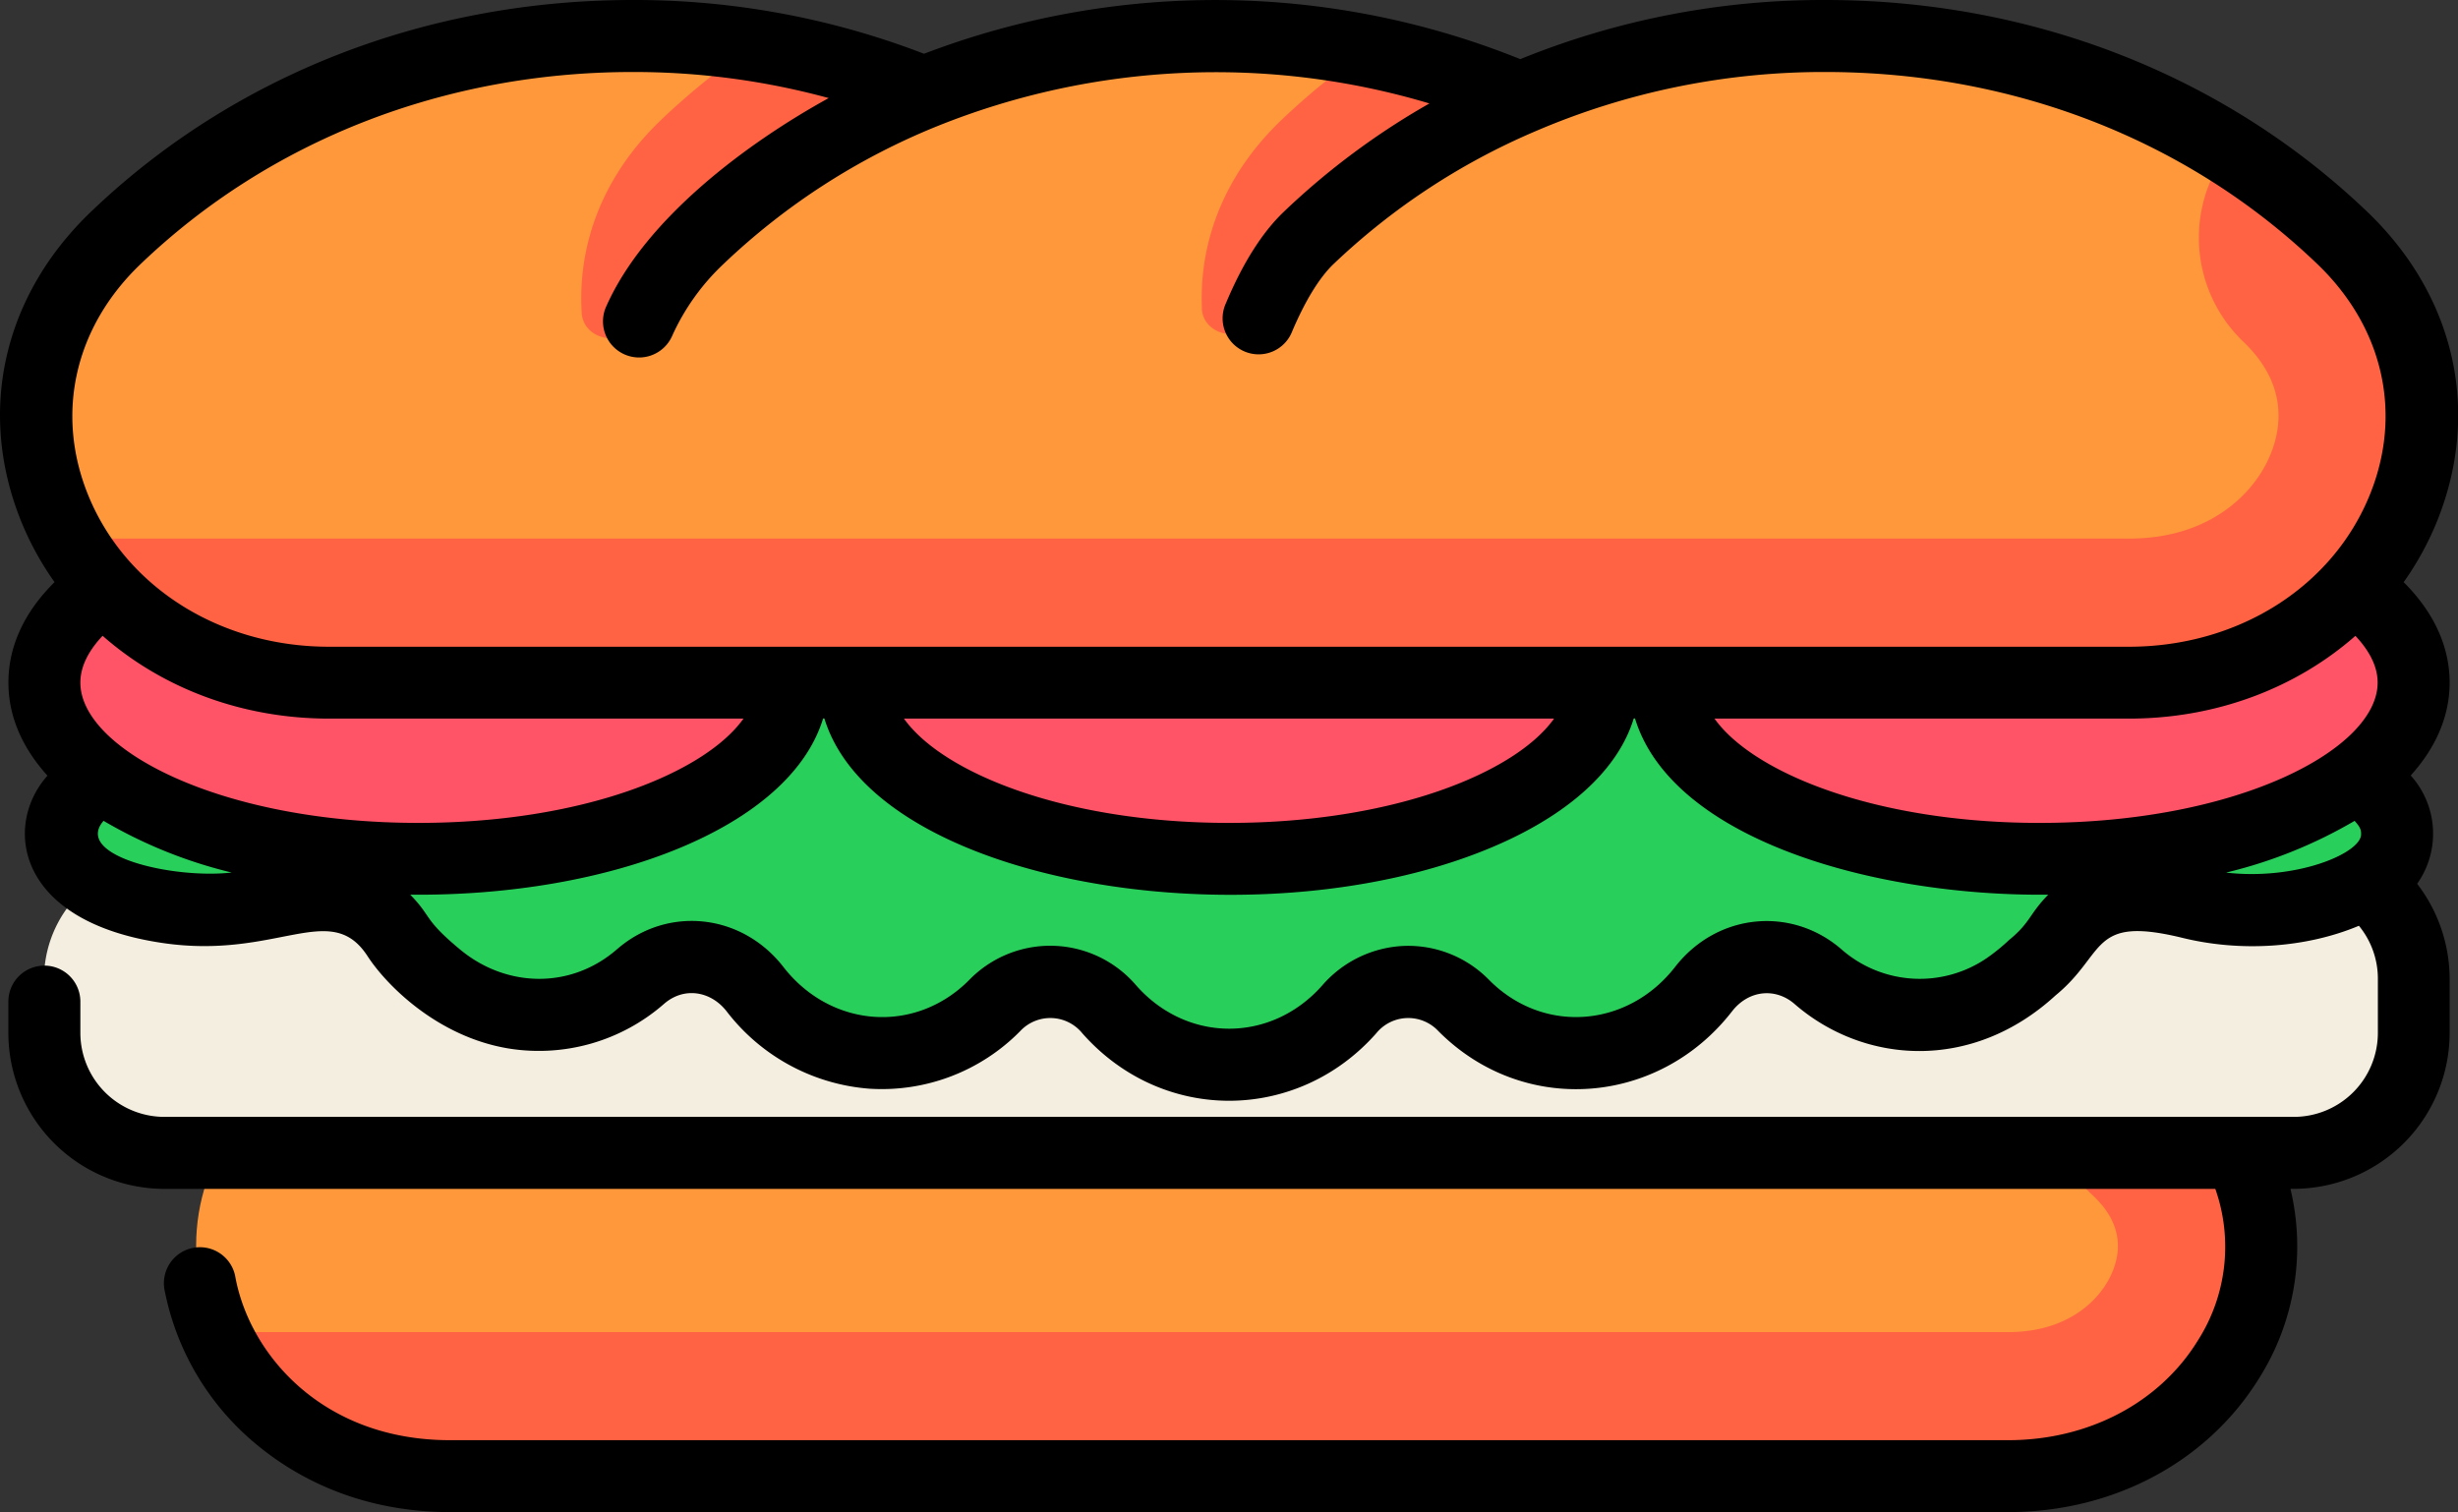 <svg id="Calque_1" data-name="Calque 1" xmlns="http://www.w3.org/2000/svg" viewBox="0 0 512 315"><rect x="0" y="0" width="512" height="315" fill="#333333" stroke="none"/><defs><style>.cls-1{fill:#ff983b;}.cls-2{fill:#ff6344;}.cls-3{fill:#f4eee0;}.cls-4{fill:#28d05b;}.cls-5{fill:#ff5368;}</style></defs><title>sandwich</title><path class="cls-1" d="M456.82,325.48c-23.41-22.36-56.53-36.31-93.25-36.31H148.43c-36.72,0-69.84,13.95-93.25,36.31-31.59,30.18-7.45,80,38.47,80h324.7C464.27,405.5,488.41,355.66,456.82,325.48Z" transform="translate(0 -98)"/><path class="cls-2" d="M456.82,325.48a127.34,127.34,0,0,0-24.2-18.09l-18.21,19.07,21.69,20.72c4.91,4.69,6.25,9.93,4,15.57-2.47,6.17-9.48,12.75-21.73,12.75H44.75c7.5,16.87,25.33,30,48.9,30h324.7C464.27,405.5,488.41,355.66,456.82,325.48Z" transform="translate(0 -98)"/><path class="cls-3" d="M477.83,276.93H34.17a25,25,0,0,0-25,25v11.22a25,25,0,0,0,25,25H477.83a25,25,0,0,0,25-25V301.93A25,25,0,0,0,477.83,276.93Z" transform="translate(0 -98)"/><path class="cls-4" d="M392.63,221.83H119.44c-39.48,0-77.12,15.36-103.57,42.27l-.11.11a10.61,10.61,0,0,0,1.91,16.56l.13.09A42,42,0,0,0,34.86,287a54.8,54.8,0,0,0,20.94-1c6.38-1.55,11.88-2,16.41-.91s7.87,3.82,10.55,7.91a28.4,28.4,0,0,0,5.5,6.15c.27.23.58.47.82.69l.68.63q.68.62,1.39,1.2A33.72,33.72,0,0,0,107.08,309a32,32,0,0,0,26.3-7.57,16,16,0,0,1,12.37-4,16.82,16.82,0,0,1,11.45,6.57,33.77,33.77,0,0,0,24.36,13.26,32.74,32.74,0,0,0,25.59-9.83,16.16,16.16,0,0,1,12.08-4.92,16.37,16.37,0,0,1,11.8,5.7,32.89,32.89,0,0,0,50,0,16.36,16.36,0,0,1,11.8-5.7,16.15,16.15,0,0,1,12.07,4.92,32.75,32.75,0,0,0,25.59,9.83,33.77,33.77,0,0,0,24.36-13.26,16.82,16.82,0,0,1,11.45-6.57,16,16,0,0,1,12.36,4A32,32,0,0,0,405,309a33.42,33.42,0,0,0,13-5.12,32.64,32.64,0,0,0,2.92-2.16c.47-.39.93-.79,1.39-1.21l.68-.63c.23-.22.55-.46.81-.69a28.4,28.4,0,0,0,5.5-6.15c2.69-4.09,6-6.81,10.55-7.91s10-.64,16.41.91a54.82,54.82,0,0,0,20.95,1,42,42,0,0,0,17.06-6.16,10.74,10.74,0,0,0,1.93-16.76C469.76,237.18,432.12,221.83,392.63,221.83Z" transform="translate(0 -98)"/><path class="cls-5" d="M165.06,240.2c0-20.29-34.9-36.73-77.95-36.73S9.17,219.91,9.17,240.2s34.9,36.73,77.95,36.73S165.06,260.48,165.06,240.2Z" transform="translate(0 -98)"/><path class="cls-5" d="M333.95,240.2c0-20.29-34.89-36.73-77.95-36.73s-77.95,16.45-77.95,36.73S213,276.93,256,276.93,333.95,260.48,333.95,240.2Z" transform="translate(0 -98)"/><path class="cls-5" d="M502.83,240.2c0-20.29-34.9-36.73-77.95-36.73s-77.95,16.45-77.95,36.73,34.9,36.73,77.95,36.73S502.83,260.48,502.83,240.2Z" transform="translate(0 -98)"/><path class="cls-1" d="M488,147.54c-27-25.89-65.29-42-107.7-42a160.39,160.39,0,0,0-63.55,12.95,162.46,162.46,0,0,0-124.25-1.19,160.7,160.7,0,0,0-60.7-11.76c-42.41,0-80.66,16.15-107.7,42-36.49,34.94-8.61,92.65,44.43,92.65h375C496.56,240.2,524.44,182.48,488,147.54Z" transform="translate(0 -98)"/><path class="cls-2" d="M488,147.54a146.48,146.48,0,0,0-23.7-18.39,30,30,0,0,0,3,40.05c9,8.61,8.07,17.42,5.71,23.3-3.43,8.55-13,17.69-29.4,17.69H14.38c9.72,17.2,29.12,30,54.1,30h375C496.56,240.2,524.44,182.48,488,147.54Z" transform="translate(0 -98)"/><path class="cls-2" d="M311.68,116.39l-.61-.23q-4.85-1.87-9.87-3.43l-.52-.16q-5.07-1.56-10.31-2.79l-.47-.11h-.05a11.45,11.45,0,0,0-9.34,1.87,144.65,144.65,0,0,0-13.65,11.52c-11.93,11.43-17,25.29-16.51,38.77l.21.43-.21-.42c0,.17,0,.34,0,.51.38,6,9.48,7.3,11.87,1.68,2.61-6.14,6-12.39,10.31-16.48a149.11,149.11,0,0,1,44.15-29.09Q314.21,117.38,311.68,116.39Z" transform="translate(0 -98)"/><path class="cls-2" d="M186.19,114.87l-.2-.07a158.61,158.61,0,0,0-24-6.48,11.75,11.75,0,0,0-9,1.94,145.51,145.51,0,0,0-15.37,12.8c-12.33,11.81-17.31,26.22-16.45,40.12.38,6,9.39,7.37,11.87,1.75a54.58,54.58,0,0,1,12.38-17.38,149.39,149.39,0,0,1,47-30.28C190.38,116.43,188.3,115.62,186.19,114.87Z" transform="translate(0 -98)"/><path d="M500.68,219.28a62.47,62.47,0,0,0,7-12.8c9.15-22.79,3.7-46.85-14.57-64.35C463.36,113.67,423.28,98,380.21,98a167.16,167.16,0,0,0-63.53,12.32,170.05,170.05,0,0,0-124.21-1.12A167.59,167.59,0,0,0,131.79,98c-43.07,0-83.15,15.67-112.86,44.13C.66,159.63-4.79,183.69,4.36,206.48a62.58,62.58,0,0,0,7,12.79C5,225.57,1.75,232.71,1.75,240.2c0,6.94,2.82,13.51,8.14,19.39-9.2,10.27-6.74,30.34,23.94,34.85,23.89,3.54,35-9.09,42.7,2.7,3.91,6.05,14.58,16.84,29.4,19.28a39.61,39.61,0,0,0,32.41-9.31c4.09-3.55,9.65-2.72,13,1.55a41.46,41.46,0,0,0,29.76,16.14,40.45,40.45,0,0,0,31.41-12,8.58,8.58,0,0,1,12.94.46c16.72,18.92,44.84,18.55,61.22,0a8.58,8.58,0,0,1,12.94-.46c17.64,17.75,45.84,15.63,61.17-4.11,3.5-4.5,9.09-4.94,13-1.56,14.48,12.59,37,14.2,54.42-1.79,10.63-8.73,7.09-16.64,26.25-12,12.07,3,25.71,2.21,36.91-2.48a17.33,17.33,0,0,1,3.95,11.09v11.22a17.52,17.52,0,0,1-17.49,17.5H34.23a17.52,17.52,0,0,1-17.49-17.5v-6.51a7.5,7.5,0,1,0-15,0v6.51a32.53,32.53,0,0,0,32.49,32.5H461.45a36.3,36.3,0,0,1-3.64,31.59c-8,13-22.81,20.76-39.51,20.76H93.7c-26.22,0-41.52-17.52-44.64-33.79A7.5,7.5,0,1,0,34.33,367,55.4,55.4,0,0,0,54,399.38C65,408.29,78.69,413,93.7,413H418.3c21.92,0,41.46-10.42,52.26-27.86a51.53,51.53,0,0,0,6.54-39.48h.67a32.53,32.53,0,0,0,32.49-32.5V301.93a32.63,32.63,0,0,0-6.77-19.82,18.08,18.08,0,0,0-1.34-22.56c5.3-5.87,8.11-12.43,8.11-19.36C510.25,232.72,507,225.57,500.68,219.28Zm-75.84,50.15c-34.05,0-59.62-10.37-67.71-21.73h86.34c18.13,0,34.78-6.35,47.16-17.24,2.51,2.67,4.63,6,4.63,9.74C495.26,254,466.34,269.43,424.84,269.43ZM16.74,240.2c0-3.71,2.09-7.05,4.63-9.75,12.39,10.89,29,17.25,47.16,17.25h86.34c-8.09,11.36-33.66,21.73-67.71,21.73C45.66,269.43,16.74,254,16.74,240.2ZM29.3,153c26.91-25.77,63.3-40,102.49-40a154.15,154.15,0,0,1,40.83,5.43c-16.87,9.29-38.25,25.07-46.37,43.47A7.5,7.5,0,1,0,140,168a47.17,47.17,0,0,1,10.7-15,141.14,141.14,0,0,1,44.61-28.75h0a155.35,155.35,0,0,1,102.44-4.7,154,154,0,0,0-30.39,22.62c-4.44,4.25-8.49,10.63-12,19a7.5,7.5,0,1,0,13.8,5.86c2.7-6.36,5.67-11.2,8.59-14a140.94,140.94,0,0,1,41.92-27.62h0A152,152,0,0,1,380.21,113c39.18,0,75.58,14.19,102.48,40,13.69,13.11,17.81,31,11,47.93-7.75,19.32-27.48,31.8-50.26,31.8H68.54c-22.78,0-42.51-12.48-50.26-31.8C11.49,184,15.61,166.07,29.3,153ZM323.71,247.7c-8.09,11.36-33.66,21.73-67.71,21.73s-59.62-10.37-67.71-21.73ZM21.57,269a98.06,98.06,0,0,0,26.69,10.77C36,281.15,15.21,276.3,21.57,269Zm397.06,24.69a40.59,40.59,0,0,1-4.81,3.92,24.72,24.72,0,0,1-30.26-1.86c-10.41-9-25.88-7.57-34.64,3.68-9.84,12.66-27.42,14.1-38.7,2.75a23.59,23.59,0,0,0-17.63-7.13,23.85,23.85,0,0,0-17.17,8.23c-10.65,12.05-28.18,12-38.75,0a23.55,23.55,0,0,0-34.81-1.11c-11.23,11.31-28.81,10-38.7-2.76-8.68-11.15-24.14-12.78-34.64-3.66-9.63,8.37-23,8-32.54.17-7.87-6.5-5.93-6.85-10.53-11.54,41.68.4,79.09-14,86-36.71h.27c10.95,35.89,94.66,47.85,142.58,25.26,14-6.61,23-15.4,26-25.26h.27c7.69,25.2,49.83,37.08,86.07,36.71C422.63,288.5,423,290.08,418.63,293.71Zm45.13-13.93A98,98,0,0,0,490.47,269c.83,1,1.46,1.64,1.33,3C491.39,275.87,478.29,281.42,463.76,279.79Z" transform="translate(0 -98)"/></svg>